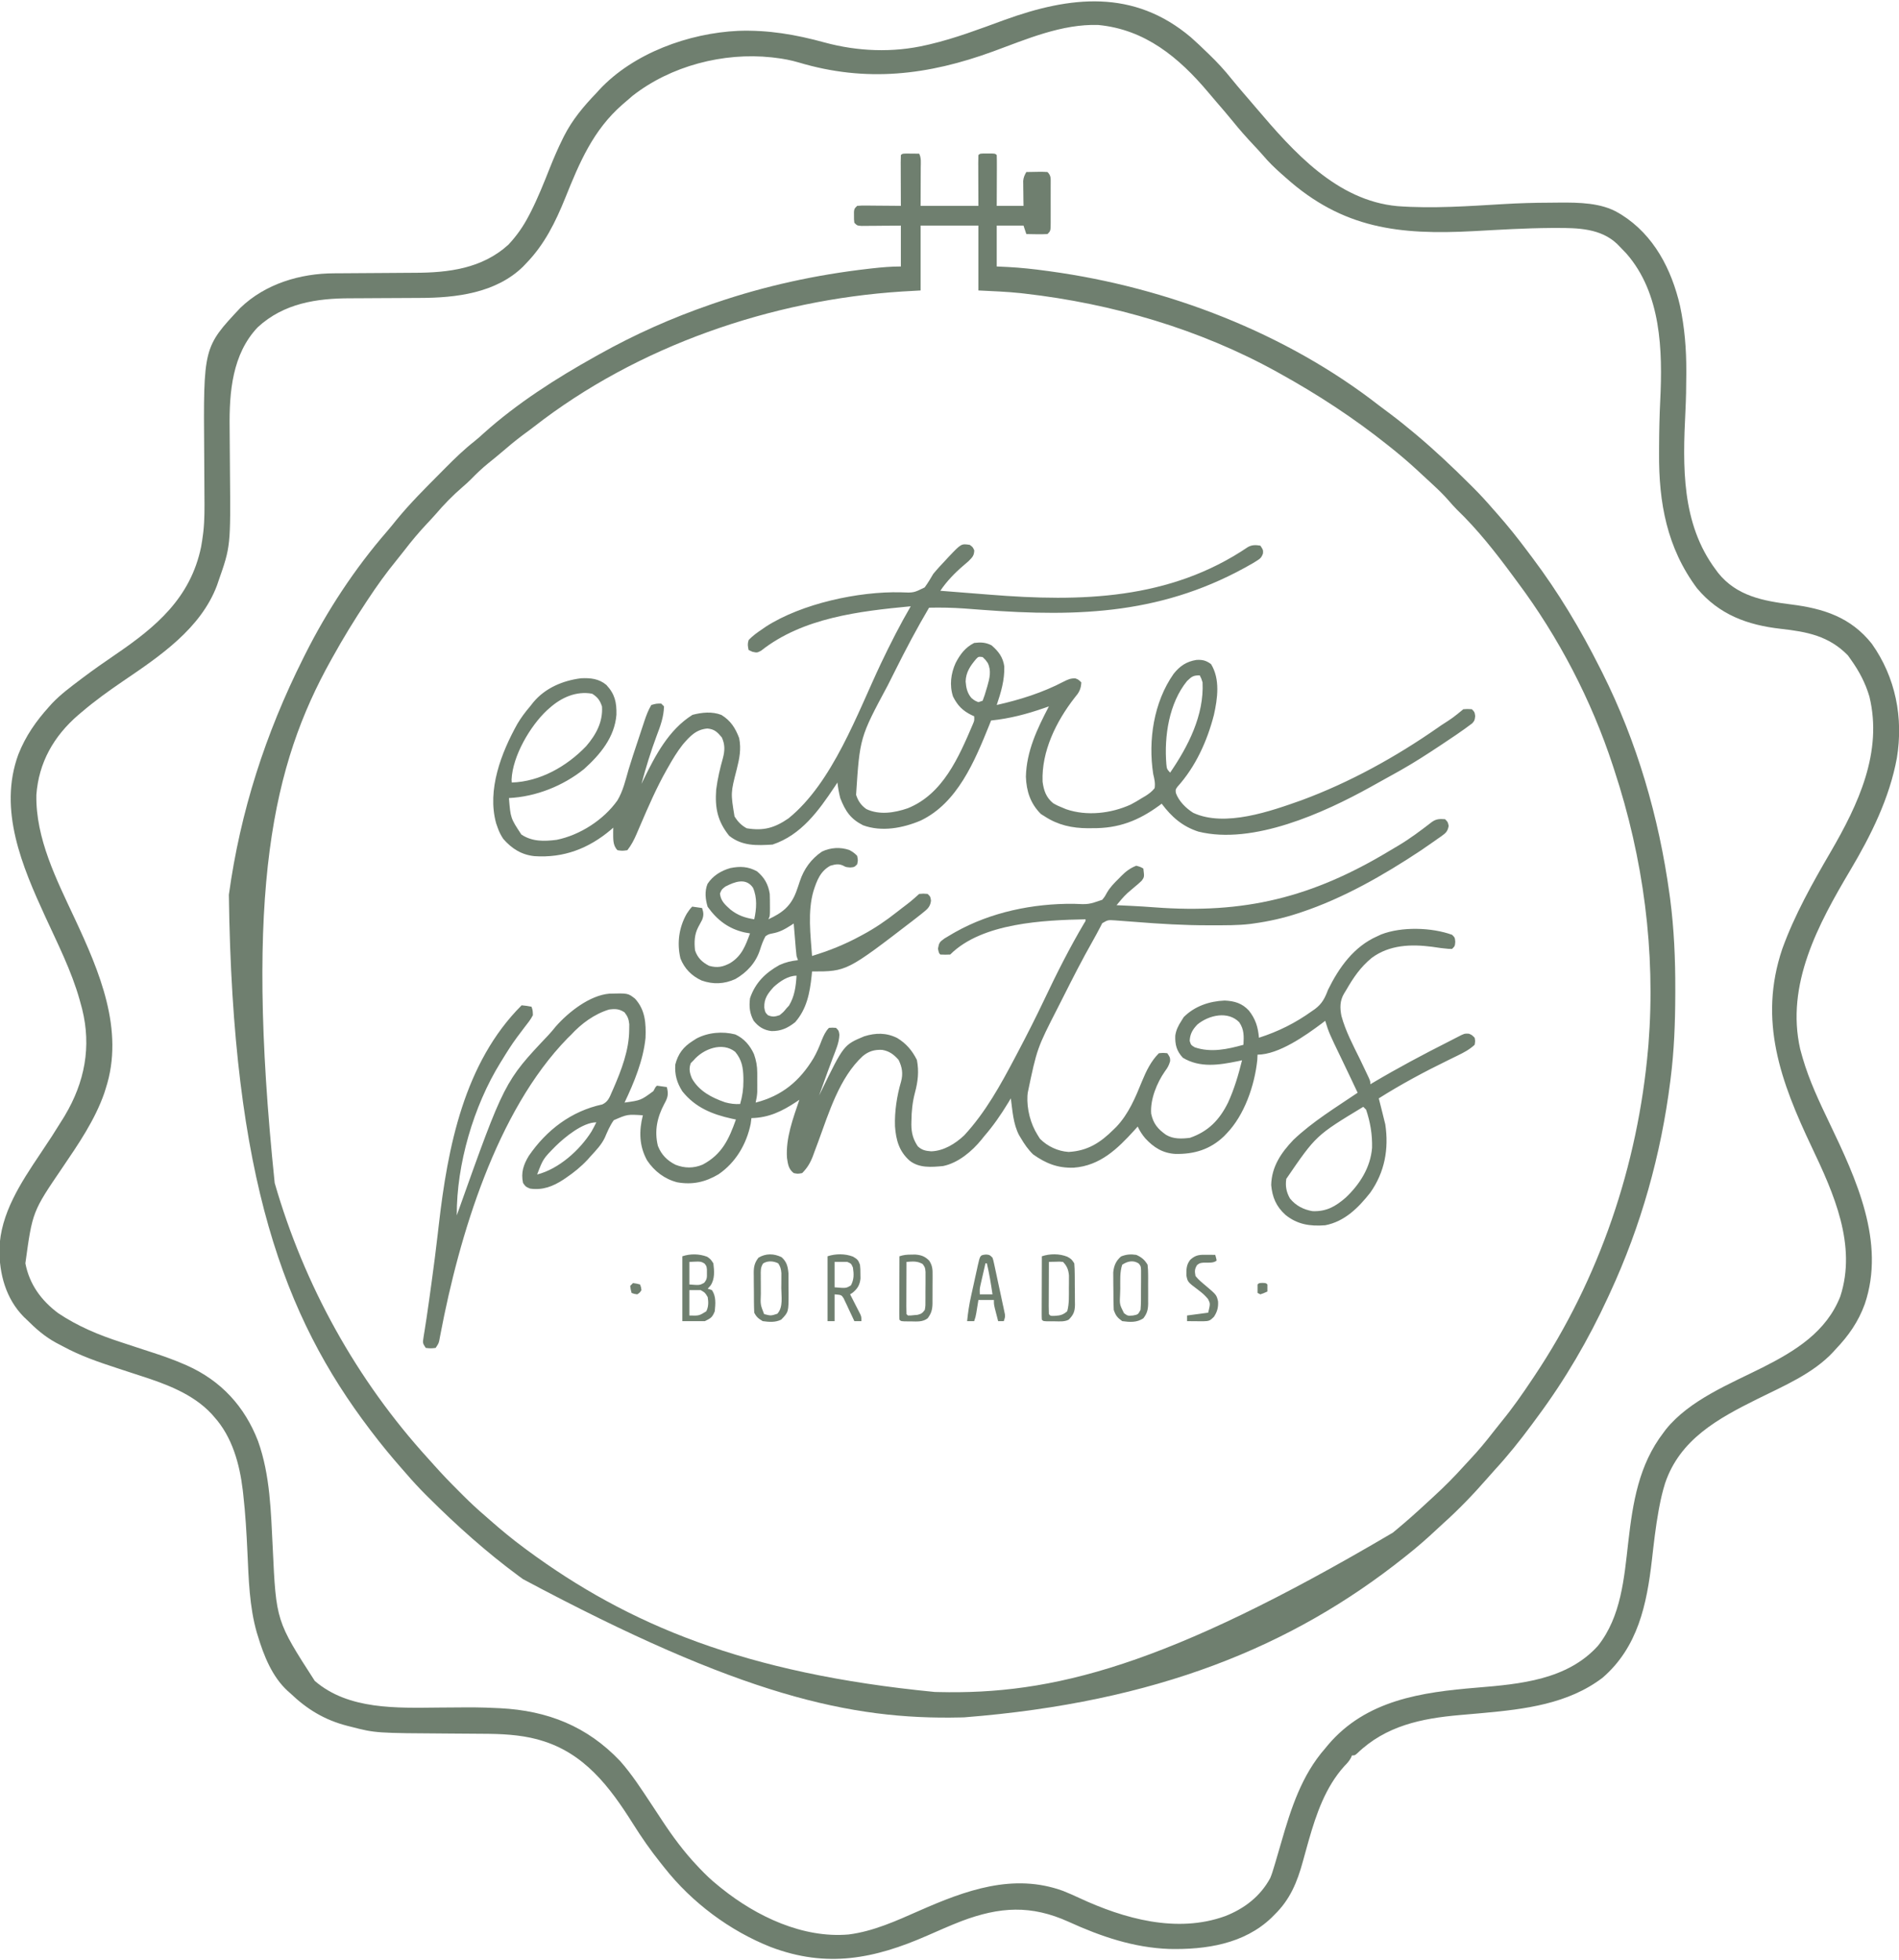 <?xml version="1.0" encoding="UTF-8"?>
<svg version="1.1" xmlns="http://www.w3.org/2000/svg" width="1347" height="1390">
<path d="M0 0 C3.872 3.404 7.591 6.959 11.287 10.552 C11.778 11.023 12.269 11.494 12.775 11.979 C18.583 17.551 23.9 23.327 28.919 29.615 C31.584 32.921 34.329 36.147 37.099 39.365 C37.605 39.952 38.111 40.54 38.632 41.145 C39.666 42.345 40.7 43.545 41.734 44.745 C43.273 46.536 44.804 48.334 46.333 50.134 C72.633 81.07 103.452 115.825 146.523 119.756 C171.705 121.609 197.089 119.731 222.25 118.267 C232.776 117.66 243.276 117.336 253.821 117.312 C256.352 117.302 258.883 117.271 261.414 117.24 C275.194 117.151 291.124 117.304 303.287 124.552 C304.018 124.984 304.748 125.416 305.501 125.861 C328.499 140.367 340.949 164.588 346.959 190.447 C350.223 205.901 351.47 221.012 351.412 236.802 C351.411 237.503 351.41 238.204 351.409 238.925 C351.396 247.75 351.228 256.55 350.787 265.365 C348.88 304.252 347.834 344.868 372.287 377.552 C372.816 378.278 373.346 379.004 373.892 379.751 C387.088 396.335 406.075 399.776 425.884 402.263 C448.811 405.155 468.152 411.354 483.037 430.177 C499.894 453.98 505.481 482.612 500.765 511.205 C495.564 539.645 482.324 566.209 467.662 590.865 C445.056 628.974 421.807 671.785 432.197 717.603 C432.551 718.922 432.915 720.238 433.287 721.552 C433.502 722.317 433.717 723.082 433.938 723.87 C438.657 740.106 445.826 755.139 453.104 770.351 C471.806 809.458 492.928 854.545 477.998 898.478 C473.431 911.032 466.484 920.941 457.287 930.552 C456.747 931.156 456.206 931.759 455.65 932.38 C441.386 947.758 420.326 956.587 401.91 965.729 C374.048 979.598 346.886 994.285 336.352 1025.588 C334.642 1031.056 333.351 1036.517 332.298 1042.146 C332.128 1043.048 331.958 1043.95 331.783 1044.88 C329.657 1056.527 328.351 1068.283 327.008 1080.041 C323.389 1111.431 317.095 1141.799 292.068 1163.427 C267.69 1182.053 236.778 1185.798 207.189 1188.482 C206.284 1188.565 205.378 1188.648 204.445 1188.733 C199.902 1189.149 195.358 1189.553 190.812 1189.931 C163.53 1192.296 138.256 1197.546 117.958 1217.119 C116.287 1218.552 116.287 1218.552 114.287 1218.552 C113.9 1219.428 113.9 1219.428 113.505 1220.322 C112.187 1222.735 110.718 1224.289 108.787 1226.24 C95.49 1241.054 88.953 1260.03 83.591 1278.849 C83.355 1279.678 83.118 1280.507 82.875 1281.361 C81.692 1285.525 80.531 1289.695 79.406 1293.875 C75.409 1308.467 70.368 1320.791 59.287 1331.552 C58.6 1332.248 57.912 1332.944 57.205 1333.662 C37.709 1352.326 10.613 1356.382 -15.288 1355.83 C-40.555 1354.93 -63.881 1346.961 -86.713 1336.552 C-113.357 1324.503 -135.541 1325.845 -162.651 1336.052 C-170.79 1339.213 -178.768 1342.745 -186.759 1346.256 C-224.634 1362.893 -258.241 1369.506 -297.987 1354.47 C-327.195 1342.895 -353.977 1322.87 -373.414 1298.198 C-374.311 1297.062 -375.215 1295.929 -376.123 1294.801 C-383.265 1285.909 -389.642 1276.708 -395.713 1267.052 C-412.281 1240.739 -430.38 1216.685 -461.588 1207.74 C-462.258 1207.545 -462.928 1207.35 -463.618 1207.149 C-476.233 1203.802 -489.263 1203.26 -502.239 1203.217 C-504.716 1203.208 -507.192 1203.188 -509.669 1203.164 C-514.934 1203.117 -520.199 1203.083 -525.463 1203.052 C-578.231 1202.74 -578.231 1202.74 -595.713 1198.24 C-596.587 1198.022 -597.46 1197.804 -598.359 1197.579 C-614.409 1193.43 -626.76 1185.971 -638.713 1174.552 C-639.653 1173.725 -639.653 1173.725 -640.612 1172.88 C-651.673 1162.771 -657.616 1147.775 -661.838 1133.74 C-662.08 1132.966 -662.322 1132.192 -662.571 1131.394 C-667.853 1112.96 -668.33 1093.328 -669.213 1074.302 C-669.851 1060.661 -670.624 1047.086 -672.17 1033.513 C-672.289 1032.461 -672.408 1031.41 -672.531 1030.326 C-674.757 1011.833 -679.979 992.747 -692.713 978.552 C-693.345 977.829 -693.977 977.106 -694.627 976.361 C-707.85 962.152 -726.997 955.111 -745.089 949.296 C-747.462 948.533 -749.831 947.757 -752.199 946.977 C-755.313 945.952 -758.428 944.931 -761.545 943.914 C-774.83 939.576 -787.636 935.189 -799.95 928.508 C-801.605 927.611 -803.276 926.743 -804.948 925.876 C-813.004 921.504 -819.267 915.971 -825.713 909.552 C-826.456 908.845 -827.198 908.137 -827.963 907.408 C-840.621 894.478 -845.221 877.092 -845.138 859.483 C-844.465 834.323 -829.863 812.308 -816.276 792.052 C-807.8 779.373 -807.8 779.373 -799.729 766.435 C-799.2 765.559 -799.2 765.559 -798.66 764.665 C-784.628 741.062 -779.76 715.933 -786.475 689.087 C-786.881 687.574 -787.294 686.062 -787.713 684.552 C-787.901 683.864 -788.089 683.175 -788.282 682.466 C-794.004 662.164 -803.797 642.869 -812.575 623.742 C-828.918 588.127 -846.142 547.906 -831.713 508.64 C-826.531 495.504 -819.106 484.93 -809.713 474.552 C-808.727 473.458 -808.727 473.458 -807.721 472.341 C-801.7 466.01 -794.666 460.806 -787.713 455.552 C-787.121 455.105 -786.529 454.657 -785.919 454.196 C-778.428 448.565 -770.777 443.195 -763.026 437.927 C-733.859 418.088 -709.547 397.581 -702.057 361.38 C-701.539 358.437 -701.078 355.519 -700.713 352.552 C-700.586 351.535 -700.586 351.535 -700.456 350.497 C-699.544 342.101 -699.627 333.752 -699.699 325.32 C-699.722 322.595 -699.736 319.871 -699.747 317.146 C-699.78 309.405 -699.822 301.664 -699.885 293.924 C-700.469 219.848 -700.469 219.848 -674.182 191.857 C-656.509 174.859 -631.779 167.43 -607.579 167.395 C-606.809 167.389 -606.038 167.384 -605.245 167.379 C-603.584 167.369 -601.923 167.36 -600.262 167.353 C-597.614 167.341 -594.966 167.322 -592.318 167.3 C-584.793 167.239 -577.267 167.185 -569.741 167.151 C-565.122 167.13 -560.503 167.094 -555.883 167.05 C-554.144 167.036 -552.404 167.027 -550.664 167.024 C-526.49 166.975 -502.798 164.025 -484.198 147.189 C-478.31 140.941 -473.595 134.226 -469.651 126.615 C-469.196 125.745 -468.741 124.875 -468.273 123.979 C-463.168 113.922 -458.988 103.462 -454.836 92.984 C-451.989 85.834 -448.989 78.822 -445.557 71.931 C-445.238 71.289 -444.919 70.647 -444.59 69.985 C-438.711 58.414 -430.659 48.838 -421.713 39.552 C-421.02 38.784 -420.326 38.016 -419.612 37.224 C-395.355 11.188 -356.062 -2.932 -321.129 -4.569 C-299.81 -5.318 -280.284 -1.944 -259.811 3.683 C-236.411 10.046 -211.434 11.068 -187.713 5.552 C-186.904 5.369 -186.095 5.186 -185.261 4.997 C-167.213 0.756 -149.831 -5.875 -132.447 -12.229 C-85.488 -29.294 -40.632 -34.332 0 0 Z M-140.107 9.971 C-186.533 26.975 -230.297 32.159 -278.092 17.876 C-283.574 16.263 -289.037 15.205 -294.713 14.552 C-295.618 14.443 -296.523 14.333 -297.456 14.22 C-331.614 10.591 -368.871 20.218 -396.088 41.552 C-397.643 42.87 -399.185 44.203 -400.713 45.552 C-401.554 46.273 -402.394 46.993 -403.26 47.736 C-423.984 65.853 -433.627 88.71 -443.688 113.756 C-450.675 131.032 -458.531 147.1 -471.713 160.552 C-472.366 161.241 -473.018 161.929 -473.69 162.638 C-492.943 181.445 -521.32 184.828 -546.935 184.857 C-549.558 184.861 -552.181 184.878 -554.805 184.898 C-562.251 184.953 -569.698 184.984 -577.145 185.009 C-581.734 185.025 -586.322 185.055 -590.911 185.093 C-592.635 185.105 -594.359 185.111 -596.083 185.111 C-620.216 185.113 -643.4 188.656 -661.874 205.619 C-679.998 224.666 -682.123 251.654 -681.833 276.574 C-681.802 279.303 -681.786 282.033 -681.773 284.763 C-681.734 292.511 -681.669 300.259 -681.597 308.008 C-681.123 361.02 -681.123 361.02 -689.713 385.552 C-690.07 386.603 -690.428 387.653 -690.795 388.736 C-702.294 419.331 -731.26 438.87 -757.159 456.451 C-767.37 463.388 -777.313 470.53 -786.713 478.552 C-787.993 479.629 -787.993 479.629 -789.299 480.728 C-806.643 495.75 -817.236 514.387 -818.917 537.326 C-819.475 568.324 -804.519 597.589 -791.713 624.99 C-774.346 662.191 -756.201 704.122 -769.713 745.552 C-770.205 747.126 -770.205 747.126 -770.706 748.732 C-777.425 768.007 -789.045 784.888 -800.407 801.644 C-821.697 832.901 -821.697 832.901 -826.713 869.552 C-823.822 884.491 -815.441 895.939 -803.401 904.927 C-789.445 914.26 -774.604 920.418 -758.713 925.552 C-753.42 927.279 -748.133 929.021 -742.847 930.768 C-740.535 931.529 -738.22 932.278 -735.905 933.026 C-728.491 935.446 -721.217 938.046 -714.061 941.154 C-713.111 941.565 -713.111 941.565 -712.142 941.984 C-687.91 952.804 -671.199 971.026 -661.713 995.552 C-653.009 1019.773 -652.558 1045.994 -651.252 1071.419 C-648.838 1123.224 -648.838 1123.224 -621.448 1165.697 C-597.535 1186.403 -562.939 1184.881 -533.338 1184.615 C-505.323 1184.403 -505.323 1184.403 -492.569 1184.97 C-491.29 1185.026 -491.29 1185.026 -489.985 1185.084 C-456.305 1186.806 -428.279 1197.838 -404.838 1222.552 C-396.542 1231.912 -389.778 1242.416 -382.889 1252.826 C-382.46 1253.473 -382.031 1254.12 -381.589 1254.787 C-379.444 1258.024 -377.306 1261.265 -375.183 1264.516 C-367.647 1275.987 -359.495 1287.023 -350.026 1296.99 C-349.476 1297.573 -348.926 1298.157 -348.36 1298.758 C-344.355 1302.968 -340.263 1306.929 -335.713 1310.552 C-334.774 1311.318 -333.834 1312.084 -332.866 1312.873 C-308.03 1332.783 -275.203 1348.388 -242.713 1345.552 C-225.124 1343.306 -208.836 1335.837 -192.762 1328.753 C-160.023 1314.327 -125.996 1301.757 -90.588 1314.677 C-86.746 1316.22 -82.977 1317.882 -79.225 1319.63 C-47.527 1334.38 -9.992 1344.946 24.299 1332.551 C37.885 1327.265 49.311 1318.496 56.287 1305.552 C57.423 1302.832 58.277 1300.069 59.099 1297.24 C59.344 1296.439 59.588 1295.637 59.84 1294.812 C61.331 1289.893 62.748 1284.953 64.166 1280.013 C71.056 1256.108 78.588 1232.558 95.287 1213.552 C95.949 1212.747 96.612 1211.941 97.294 1211.111 C124.32 1179.248 163.713 1173.713 202.982 1170.481 C233.471 1167.969 266.985 1164.982 288.767 1140.798 C305.185 1120.145 307.327 1092.863 310.216 1067.572 C313.458 1039.346 317.605 1012.554 335.287 989.552 C335.827 988.828 336.367 988.103 336.923 987.357 C353.654 966.538 382.438 955.009 405.541 943.412 C428.662 931.719 450.736 918.259 460.662 892.99 C472.504 856.572 455.932 819.815 440.5 787.327 C418.439 740.875 402.274 697.37 419.529 646.45 C428.201 622.426 441.025 599.683 453.858 577.679 C473.371 544.125 490.882 506.985 481.287 467.552 C478.498 458.083 474.018 449.568 468.287 441.552 C467.544 440.5 466.802 439.448 466.037 438.365 C452.459 424.478 436.913 421.609 418.407 419.532 C394.731 416.842 374.742 409.536 359.037 390.802 C337.618 362.094 331.832 329.965 332.099 294.927 C332.106 293.062 332.112 291.196 332.119 289.33 C332.169 278.757 332.402 268.21 332.924 257.648 C334.656 222.13 333.657 181.627 308.912 153.365 C307.387 151.744 305.846 150.139 304.287 148.552 C303.625 147.878 302.964 147.204 302.283 146.509 C290.704 135.538 274.47 135.173 259.287 135.24 C257.991 135.241 256.696 135.242 255.362 135.244 C237.083 135.362 218.807 136.498 200.558 137.485 C147.909 140.294 107.758 135.804 67.287 99.552 C66.264 98.652 65.24 97.752 64.216 96.853 C59.599 92.745 55.263 88.6 51.287 83.869 C49.129 81.37 46.887 78.968 44.626 76.563 C39.391 70.995 34.368 65.348 29.583 59.384 C25.947 54.9 22.166 50.542 18.396 46.169 C16.328 43.771 14.277 41.359 12.24 38.935 C-8.553 14.248 -32.514 -5.592 -65.729 -8.733 C-91.445 -9.559 -116.417 1.275 -140.107 9.971 Z " fill="#6F7F6F" transform="translate(844.713,26.448)"/>
<path d="M0 0 C1.653 0.017 1.653 0.017 3.34 0.035 C4.445 0.044 5.549 0.053 6.688 0.062 C7.542 0.074 8.397 0.086 9.277 0.098 C10.837 3.217 10.398 6.527 10.375 9.949 C10.374 10.635 10.373 11.321 10.372 12.028 C10.367 14.593 10.353 17.158 10.34 19.723 C10.319 25.456 10.299 31.19 10.277 37.098 C23.807 37.098 37.337 37.098 51.277 37.098 C51.238 25.295 51.238 25.295 51.187 13.492 C51.184 12.018 51.182 10.544 51.18 9.07 C51.175 8.298 51.169 7.526 51.164 6.73 C51.164 4.852 51.215 2.975 51.277 1.098 C52.277 0.098 52.277 0.098 54.746 -0.035 C55.746 -0.033 56.747 -0.03 57.777 -0.027 C58.778 -0.03 59.778 -0.033 60.809 -0.035 C63.277 0.098 63.277 0.098 64.277 1.098 C64.366 3.764 64.393 6.404 64.375 9.07 C64.374 9.868 64.372 10.666 64.371 11.487 C64.365 14.045 64.353 16.603 64.34 19.16 C64.335 20.89 64.33 22.62 64.326 24.35 C64.316 28.599 64.296 32.848 64.277 37.098 C70.547 37.098 76.817 37.098 83.277 37.098 C83.254 35.7 83.231 34.303 83.207 32.863 C83.188 31.025 83.17 29.186 83.152 27.348 C83.136 26.427 83.119 25.507 83.102 24.559 C83.092 23.224 83.092 23.224 83.082 21.863 C83.066 20.638 83.066 20.638 83.05 19.388 C83.299 16.879 84.02 15.264 85.277 13.098 C87.736 13.044 90.193 13.004 92.652 12.973 C93.7 12.948 93.7 12.948 94.77 12.922 C96.606 12.904 98.443 12.995 100.277 13.098 C102.938 15.758 102.527 17.752 102.555 21.372 C102.549 22.659 102.549 22.659 102.543 23.973 C102.546 25.293 102.546 25.293 102.549 26.64 C102.55 28.503 102.546 30.366 102.538 32.229 C102.527 35.086 102.538 37.943 102.551 40.801 C102.549 42.608 102.547 44.415 102.543 46.223 C102.547 47.081 102.551 47.939 102.555 48.824 C102.507 54.868 102.507 54.868 100.277 57.098 C97.697 57.243 95.228 57.284 92.652 57.223 C91.946 57.214 91.24 57.205 90.512 57.195 C88.767 57.172 87.022 57.136 85.277 57.098 C84.617 55.118 83.957 53.138 83.277 51.098 C77.007 51.098 70.737 51.098 64.277 51.098 C64.277 60.668 64.277 70.238 64.277 80.098 C68.189 80.279 68.189 80.279 72.18 80.465 C81.466 80.954 90.631 81.955 99.84 83.223 C100.626 83.33 101.413 83.437 102.223 83.547 C185.173 94.942 269.308 127.082 335.59 178.791 C338.225 180.832 340.91 182.803 343.59 184.785 C349.288 189.065 354.816 193.52 360.277 198.098 C360.806 198.539 361.334 198.981 361.878 199.437 C375.092 210.522 387.559 222.302 399.777 234.473 C401.032 235.721 401.032 235.721 402.313 236.994 C407.175 241.869 411.798 246.872 416.277 252.098 C417.299 253.254 418.322 254.409 419.348 255.562 C426.828 264.038 433.835 272.788 440.596 281.846 C441.738 283.376 442.884 284.903 444.033 286.428 C462.654 311.147 478.392 337.446 492.277 365.098 C492.776 366.086 493.275 367.074 493.789 368.093 C518.453 417.247 533.976 470.686 541.465 525.098 C541.697 526.767 541.697 526.767 541.935 528.469 C544.73 549.928 545.659 571.411 545.59 593.035 C545.588 594.227 545.586 595.419 545.584 596.647 C545.533 616.607 544.789 636.292 542.277 656.098 C542.192 656.776 542.108 657.454 542.02 658.153 C535.469 710.077 521.289 760.582 499.277 808.098 C498.806 809.125 498.334 810.151 497.848 811.209 C484.001 841.234 467.422 869.644 447.697 896.188 C446.431 897.891 445.175 899.603 443.922 901.316 C435.654 912.52 426.912 923.45 417.473 933.691 C415.617 935.726 413.802 937.785 411.996 939.863 C402.212 951.068 391.943 961.741 380.863 971.665 C379.215 973.154 377.59 974.665 375.969 976.184 C369.285 982.443 362.467 988.417 355.277 994.098 C354.648 994.6 354.018 995.102 353.369 995.62 C273.916 1058.909 177.433 1098.397 41.277 1109.098 C40.414 1109.121 39.552 1109.144 38.663 1109.168 C-39.433 1110.968 -117.466 1093.516 -271.723 1011.098 C-272.763 1010.342 -273.803 1009.587 -274.875 1008.809 C-297.63 992.01 -318.7 973.164 -338.723 953.223 C-339.512 952.438 -340.301 951.654 -341.114 950.845 C-345.856 946.09 -350.353 941.196 -354.723 936.098 C-355.768 934.906 -356.815 933.716 -357.863 932.527 C-365.108 924.264 -372.074 915.848 -378.723 907.098 C-379.249 906.408 -379.776 905.717 -380.319 905.006 C-441.275 824.804 -477.752 727.109 -480.385 525.707 C-472.264 466.651 -454.411 411.344 -427.723 358.098 C-427.27 357.19 -426.818 356.283 -426.352 355.349 C-410.777 324.296 -391.021 294.243 -368.223 267.996 C-365.885 265.286 -363.642 262.521 -361.41 259.723 C-351.813 248.009 -341.067 237.333 -330.402 226.601 C-329.173 225.365 -327.946 224.127 -326.721 222.887 C-320.096 216.194 -313.45 209.79 -306.046 203.954 C-303.808 202.166 -301.698 200.294 -299.598 198.348 C-275.994 177.176 -248.336 159.499 -220.723 144.098 C-219.767 143.56 -218.811 143.023 -217.826 142.469 C-192.436 128.253 -166.226 116.595 -138.723 107.098 C-137.048 106.518 -137.048 106.518 -135.339 105.927 C-99.971 93.827 -63.71 85.957 -26.598 81.723 C-25.846 81.637 -25.094 81.551 -24.32 81.463 C-17.417 80.687 -10.688 80.098 -3.723 80.098 C-3.723 70.528 -3.723 60.958 -3.723 51.098 C-5.937 51.121 -8.152 51.144 -10.434 51.168 C-12.575 51.184 -14.716 51.196 -16.857 51.208 C-18.347 51.218 -19.837 51.231 -21.327 51.249 C-23.467 51.273 -25.606 51.284 -27.746 51.293 C-29.034 51.303 -30.323 51.314 -31.65 51.325 C-34.723 51.098 -34.723 51.098 -36.723 49.098 C-36.988 46.785 -36.988 46.785 -36.973 44.098 C-36.978 43.211 -36.983 42.324 -36.988 41.41 C-36.723 39.098 -36.723 39.098 -34.723 37.098 C-31.65 36.871 -31.65 36.871 -27.746 36.902 C-27.061 36.905 -26.376 36.908 -25.67 36.911 C-23.479 36.922 -21.288 36.947 -19.098 36.973 C-17.613 36.983 -16.129 36.992 -14.645 37 C-11.004 37.022 -7.363 37.057 -3.723 37.098 C-3.731 35.47 -3.731 35.47 -3.739 33.809 C-3.757 29.796 -3.768 25.784 -3.778 21.772 C-3.783 20.032 -3.789 18.293 -3.798 16.554 C-3.81 14.059 -3.816 11.565 -3.82 9.07 C-3.825 8.288 -3.831 7.506 -3.836 6.7 C-3.836 4.832 -3.785 2.964 -3.723 1.098 C-2.723 0.098 -2.723 0.098 0 0 Z M10.277 51.098 C10.277 66.278 10.277 81.458 10.277 97.098 C5.946 97.345 1.615 97.593 -2.848 97.848 C-95.363 103.779 -190.531 136.44 -264.044 193.8 C-266.631 195.8 -269.275 197.723 -271.91 199.66 C-277.308 203.705 -282.439 208.012 -287.555 212.402 C-290.478 214.906 -293.468 217.317 -296.473 219.723 C-300.799 223.239 -304.726 226.994 -308.613 230.984 C-310.562 232.937 -312.564 234.745 -314.66 236.535 C-321.543 242.458 -327.869 248.956 -333.762 255.859 C-335.766 258.148 -337.84 260.362 -339.926 262.576 C-345.564 268.579 -350.78 274.782 -355.788 281.317 C-357.66 283.745 -359.56 286.143 -361.502 288.514 C-368.741 297.359 -375.311 306.496 -381.598 316.035 C-382.069 316.746 -382.54 317.457 -383.026 318.189 C-391.432 330.877 -399.347 343.779 -406.723 357.098 C-407.353 358.223 -407.353 358.223 -407.995 359.371 C-449.136 433.201 -469.455 521.763 -447.879 730.119 C-427.012 802.569 -389.819 869.804 -339.026 925.559 C-337.575 927.158 -336.131 928.764 -334.698 930.379 C-329.057 936.729 -323.178 942.793 -317.16 948.785 C-316.266 949.683 -315.372 950.581 -314.451 951.506 C-309.369 956.58 -304.183 961.435 -298.723 966.098 C-297.519 967.154 -296.317 968.213 -295.117 969.273 C-287.217 976.209 -279.181 982.851 -270.723 989.098 C-270.054 989.592 -269.385 990.087 -268.696 990.597 C-197.29 1043.22 -114.411 1078.017 20.277 1091.098 C21.076 1091.118 21.874 1091.139 22.697 1091.16 C103.425 1093.143 183.98 1073.248 345.277 978.098 C346.32 977.229 347.363 976.36 348.406 975.492 C355.327 969.714 362.055 963.752 368.651 957.606 C370.406 955.978 372.173 954.364 373.941 952.75 C381.632 945.698 388.904 938.423 395.869 930.655 C397.255 929.123 398.662 927.613 400.078 926.109 C405.906 919.904 411.274 913.458 416.469 906.715 C418.336 904.293 420.238 901.906 422.18 899.543 C430.173 889.799 437.309 879.594 444.277 869.098 C444.756 868.384 445.234 867.669 445.727 866.934 C491.795 798.025 519.012 717.544 526.277 635.098 C526.421 633.498 526.421 633.498 526.567 631.865 C531.746 565.814 522.977 499.879 502.277 437.098 C501.979 436.178 501.68 435.259 501.372 434.312 C486.223 387.936 462.882 343.03 433.681 303.976 C432.419 302.287 431.171 300.587 429.926 298.887 C418.012 282.727 405.231 266.496 390.727 252.574 C388.703 250.528 386.839 248.451 384.969 246.27 C381.391 242.144 377.541 238.419 373.527 234.723 C372.828 234.073 372.128 233.424 371.407 232.755 C369.368 230.865 367.323 228.981 365.277 227.098 C364.245 226.14 363.212 225.181 362.18 224.223 C356.072 218.598 349.779 213.26 343.277 208.098 C342.645 207.593 342.012 207.087 341.36 206.567 C317.41 187.491 292.047 170.931 265.277 156.098 C264.505 155.667 263.732 155.237 262.937 154.794 C208.172 124.49 146.258 106.461 84.215 99.348 C83.206 99.232 82.198 99.116 81.158 98.997 C71.189 97.944 61.336 97.601 51.277 97.098 C51.277 81.918 51.277 66.738 51.277 51.098 C37.747 51.098 24.217 51.098 10.277 51.098 Z " fill="#6F7F6F" transform="translate(642.723,108.902)"/>
<path d="M0 0 C2 2 2 2 2.57 4.762 C1.833 8.948 0.352 9.898 -2.974 12.335 C-3.684 12.823 -4.394 13.31 -5.125 13.812 C-5.859 14.337 -6.594 14.861 -7.35 15.401 C-9.551 16.959 -11.771 18.484 -14 20 C-15.616 21.114 -15.616 21.114 -17.266 22.25 C-43.444 39.614 -72.139 56.075 -102 66 C-102.749 66.251 -103.499 66.501 -104.271 66.76 C-114.656 70.171 -125.169 72.524 -136 74 C-136.68 74.096 -137.36 74.191 -138.061 74.29 C-146.977 75.365 -155.971 75.239 -164.938 75.25 C-165.841 75.252 -166.744 75.255 -167.675 75.257 C-185.042 75.274 -202.267 74.25 -219.572 72.857 C-223.38 72.554 -227.19 72.272 -231 72 C-232.091 71.918 -233.182 71.837 -234.307 71.752 C-239.136 71.442 -239.136 71.442 -243.156 73.773 C-243.6 74.632 -244.043 75.49 -244.5 76.375 C-246.289 79.804 -248.104 83.208 -250.013 86.572 C-257.345 99.495 -264.092 112.71 -270.76 125.985 C-272.042 128.535 -273.333 131.082 -274.631 133.624 C-289.401 162.489 -289.401 162.489 -296 194 C-296.07 194.705 -296.139 195.41 -296.211 196.137 C-296.723 205.528 -294.027 216.073 -289 224 C-288.165 225.33 -288.165 225.33 -287.312 226.688 C-281.918 232.082 -274.635 235.512 -267 236 C-253.472 235.267 -244.38 229.364 -235 220 C-234.372 219.384 -233.744 218.768 -233.098 218.133 C-224.432 208.976 -219.604 197.368 -214.943 185.856 C-211.982 178.663 -208.567 171.567 -203 166 C-200 165.688 -200 165.688 -197 166 C-195 169 -195 169 -195 171.625 C-195.942 174.804 -196.776 176.218 -198.688 178.812 C-204.376 186.939 -209.231 198.801 -208.445 208.863 C-206.976 215.911 -203.723 219.771 -197.902 223.871 C-192.69 226.965 -186.85 226.713 -181 226 C-167.863 221.476 -159.982 213.255 -153.927 201.018 C-149.536 191.461 -146.509 181.192 -144 171 C-145.016 171.217 -146.032 171.433 -147.078 171.656 C-160.237 174.363 -173.865 176.519 -186 169.188 C-190.441 164.33 -191.559 159.969 -191.355 153.527 C-190.786 149.479 -189.19 146.407 -187 143 C-186.464 142.134 -185.928 141.268 -185.375 140.375 C-177.595 132.595 -167.183 129.08 -156.312 128.625 C-149.345 128.953 -143.937 130.533 -139.125 135.75 C-134.372 141.78 -132.66 147.482 -132 155 C-118.196 150.576 -106.099 144.524 -94.312 136.062 C-93.641 135.597 -92.97 135.132 -92.278 134.652 C-87.18 130.846 -85.218 126.868 -83 121 C-75.206 105.113 -64.598 90.256 -48 83 C-47.118 82.588 -46.237 82.175 -45.328 81.75 C-30.83 76.107 -9.574 76.705 5 82 C7 84 7 84 7.25 87 C7 90 7 90 5 92 C2.645 92.012 2.645 92.012 -0.188 91.688 C-1.109 91.588 -2.031 91.489 -2.98 91.387 C-5.089 91.117 -7.193 90.81 -9.293 90.477 C-24.231 88.556 -39.4 89.092 -51.953 98.324 C-59.908 104.836 -64.897 112.163 -70 121 C-70.557 121.917 -71.114 122.833 -71.688 123.777 C-74.654 128.8 -74.614 133.933 -73.492 139.535 C-70.547 150.386 -65.237 160.296 -60.299 170.345 C-58.6 173.818 -56.946 177.308 -55.312 180.812 C-54.626 182.276 -54.626 182.276 -53.926 183.77 C-53 186 -53 186 -53 188 C-52.385 187.635 -51.77 187.269 -51.137 186.893 C-33.533 176.477 -15.584 166.893 2.676 157.683 C4.668 156.674 6.655 155.657 8.632 154.622 C13.697 151.987 13.697 151.987 16.875 152.125 C19 153 19 153 21 155 C21.438 157.375 21.438 157.375 21 160 C17.356 163.391 13.26 165.549 8.812 167.688 C7.386 168.388 5.961 169.088 4.535 169.788 C3.794 170.149 3.053 170.511 2.289 170.883 C-14.623 179.138 -31.085 187.937 -47 198 C-46.723 199.097 -46.446 200.194 -46.16 201.324 C-45.794 202.779 -45.428 204.233 -45.062 205.688 C-44.789 206.769 -44.789 206.769 -44.51 207.873 C-43.997 209.913 -43.498 211.956 -43 214 C-42.696 215.197 -42.696 215.197 -42.387 216.418 C-39.771 233.882 -42.782 250.366 -53.039 264.887 C-61.465 275.56 -71.145 285.336 -85 288 C-95.762 288.821 -104.82 287.48 -113.316 280.539 C-119.783 274.628 -122.548 268.068 -123.312 259.5 C-123.018 246.449 -116.317 236.626 -107.602 227.484 C-94.021 214.53 -77.488 204.482 -62 194 C-62.897 192.103 -63.795 190.207 -64.693 188.311 C-65.491 186.623 -66.289 184.936 -67.087 183.248 C-69.267 178.639 -71.461 174.038 -73.684 169.449 C-82.289 151.64 -82.289 151.64 -85 143 C-85.825 143.629 -86.65 144.258 -87.5 144.906 C-99.021 153.515 -118.105 167 -133 167 C-133.062 168.279 -133.124 169.558 -133.188 170.875 C-135.078 188.792 -142.28 209.906 -155 223 C-155.59 223.617 -156.181 224.235 -156.789 224.871 C-166.635 234.291 -178.042 237.683 -191.332 237.398 C-200.238 236.891 -206.666 232.813 -212.625 226.375 C-214.841 223.71 -216.559 221.153 -218 218 C-218.773 218.857 -219.547 219.714 -220.344 220.598 C-232.308 233.78 -244.713 245.833 -263.453 247.176 C-274.783 247.506 -283.015 244.225 -292.188 237.75 C-295.835 234.184 -298.427 230.387 -301 226 C-301.383 225.368 -301.766 224.737 -302.16 224.086 C-306.311 216.164 -306.826 206.742 -308 198 C-308.617 199.027 -309.235 200.055 -309.871 201.113 C-315.059 209.642 -320.443 217.453 -327 225 C-327.839 226.056 -327.839 226.056 -328.695 227.133 C-335.495 235.509 -345.219 243.758 -356 246 C-364.259 246.786 -373.224 247.589 -380 242 C-387.343 235.332 -389.461 227.461 -390.16 217.785 C-390.53 207.349 -388.82 196.224 -385.891 186.207 C-384.316 180.538 -385.052 175.933 -387.625 170.688 C-391.001 166.868 -394.193 164.487 -399.207 163.617 C-404.63 163.34 -408.766 164.516 -413 168 C-429.57 183.262 -437.03 208.138 -444.599 228.709 C-445.547 231.28 -446.511 233.845 -447.477 236.41 C-447.757 237.185 -448.037 237.96 -448.326 238.759 C-450.191 243.68 -452.277 247.242 -456 251 C-459.125 251.562 -459.125 251.562 -462 251 C-465.728 248.111 -466.081 244.747 -466.773 240.273 C-467.75 226.166 -462.436 212.163 -458 199 C-458.655 199.447 -459.31 199.895 -459.984 200.355 C-470.203 207.125 -479.591 211.731 -492 212 C-492.165 213.299 -492.33 214.599 -492.5 215.938 C-495.431 230.426 -503.144 243.549 -515.375 251.875 C-524.71 257.417 -533.868 259.446 -544.637 257.531 C-553.613 255.222 -560.843 249.682 -566 242 C-571.674 231.74 -571.818 221.112 -569 210 C-579.993 209.296 -579.993 209.296 -589.638 213.488 C-592.402 217.327 -594.175 221.659 -596.041 225.985 C-598.413 230.967 -602.312 234.961 -606 239 C-606.746 239.839 -607.493 240.678 -608.262 241.543 C-612.949 246.541 -617.967 250.617 -623.625 254.438 C-624.234 254.851 -624.843 255.264 -625.471 255.69 C-632.855 260.488 -640.097 263.283 -649 262 C-652.125 260.688 -652.125 260.688 -654 258 C-655.583 250.687 -653.695 245.009 -649.898 238.762 C-637.288 220.417 -619.777 207.051 -597.777 202.305 C-593.765 200.42 -592.654 197.392 -591 193.5 C-590.665 192.75 -590.331 192.001 -589.986 191.229 C-584.263 178.087 -578.733 163.732 -578.688 149.25 C-578.662 147.371 -578.662 147.371 -578.637 145.453 C-579.026 141.756 -579.753 139.925 -582 137 C-585.761 134.493 -588.65 134.398 -593 135 C-603.43 138.184 -612.727 145.05 -620 153 C-620.784 153.763 -621.567 154.526 -622.375 155.312 C-672.869 207.009 -699.348 295.871 -712.454 364.729 C-712.632 365.647 -712.809 366.566 -712.992 367.512 C-713.214 368.71 -713.214 368.71 -713.441 369.932 C-714 372 -714 372 -716 375 C-719.5 375.375 -719.5 375.375 -723 375 C-725.184 371.724 -725.22 371.441 -724.638 367.823 C-724.447 366.573 -724.447 366.573 -724.252 365.297 C-724.103 364.399 -723.954 363.5 -723.801 362.574 C-723.504 360.656 -723.208 358.737 -722.913 356.818 C-722.759 355.843 -722.605 354.868 -722.446 353.864 C-721.784 349.61 -721.192 345.347 -720.605 341.082 C-720.491 340.259 -720.377 339.436 -720.26 338.588 C-719.901 335.997 -719.544 333.405 -719.188 330.812 C-719.061 329.893 -718.934 328.974 -718.803 328.027 C-717.249 316.737 -715.79 305.44 -714.488 294.117 C-714.365 293.047 -714.242 291.977 -714.116 290.874 C-713.993 289.806 -713.87 288.737 -713.743 287.636 C-707.433 232.763 -695.878 172.878 -655 132 C-651.375 132.375 -651.375 132.375 -648 133 C-647.133 135.469 -647.133 135.469 -647 139 C-648.579 142.117 -650.72 144.761 -652.875 147.5 C-654.089 149.11 -655.3 150.722 -656.508 152.336 C-657.106 153.128 -657.705 153.921 -658.321 154.737 C-662.195 159.958 -665.618 165.454 -669 171 C-669.36 171.578 -669.72 172.156 -670.091 172.751 C-689.044 203.399 -701.21 244.852 -701 281 C-700.73 280.238 -700.459 279.476 -700.181 278.69 C-667.166 186.066 -667.166 186.066 -635.992 153.117 C-634.156 151.166 -632.494 149.146 -630.812 147.062 C-621.806 136.811 -606.698 124.888 -592.707 123.727 C-579.569 123.384 -579.569 123.384 -574.582 127.273 C-567.27 135.254 -566.725 144.736 -567.117 155.098 C-568.696 170.944 -575.218 186.734 -582 201 C-570.481 199.415 -570.481 199.415 -561.562 192.875 C-561.047 191.926 -560.531 190.977 -560 190 C-559.67 189.67 -559.34 189.34 -559 189 C-556.661 189.287 -554.326 189.619 -552 190 C-550.702 195.049 -551.283 197.43 -553.812 201.938 C-558.84 211.468 -560.949 220.948 -558.348 231.695 C-555.87 237.969 -551.882 242.03 -545.898 245.066 C-539.379 247.635 -533.072 247.708 -526.578 244.984 C-512.926 237.746 -507.995 227.102 -503 213 C-504.004 212.792 -505.008 212.585 -506.043 212.371 C-519.859 209.336 -531.934 204.397 -541 193 C-544.89 186.867 -546.482 181.23 -546 174 C-544.046 166.443 -540.34 161.5 -533.688 157.312 C-532.784 156.731 -531.88 156.15 -530.949 155.551 C-522.697 151.211 -512.501 150.33 -503.461 152.652 C-497.291 155.428 -492.95 160.529 -490.188 166.625 C-488.606 171.121 -487.874 175.147 -487.867 179.906 C-487.866 180.815 -487.865 181.724 -487.863 182.66 C-487.867 183.597 -487.871 184.534 -487.875 185.5 C-487.871 186.437 -487.867 187.374 -487.863 188.34 C-487.865 189.703 -487.865 189.703 -487.867 191.094 C-487.868 191.916 -487.869 192.737 -487.871 193.584 C-488.007 196.136 -488.442 198.509 -489 201 C-470.395 196.238 -457.824 185.835 -447.973 169.543 C-445.589 165.403 -443.745 161.092 -442.07 156.621 C-440.809 153.533 -439.387 150.387 -437 148 C-434.562 147.812 -434.562 147.812 -432 148 C-430 150 -430 150 -429.613 152.871 C-429.785 158.566 -432.19 163.802 -434.188 169.062 C-435.013 171.292 -435.839 173.521 -436.664 175.75 C-437.065 176.821 -437.467 177.892 -437.88 178.996 C-439.313 182.838 -440.695 186.697 -442.062 190.562 C-442.445 191.636 -442.828 192.71 -443.223 193.816 C-443.479 194.537 -443.736 195.258 -444 196 C-443.256 194.459 -443.256 194.459 -442.496 192.887 C-426.48 160.059 -426.48 160.059 -412 154 C-403.834 151.454 -396.332 151.36 -388.586 155.195 C-382.171 159.122 -377.972 164.057 -374.625 170.75 C-373.065 178.864 -373.865 186.009 -376 193.938 C-377.768 200.674 -378.441 207.099 -378.5 214.062 C-378.518 214.931 -378.536 215.799 -378.555 216.693 C-378.5 222.591 -377.294 227.064 -374 232 C-371.053 234.773 -368.365 235.267 -364.438 235.562 C-355.602 235.273 -347.351 230.177 -341.047 224.211 C-325.984 207.941 -315.275 188.485 -305 169 C-304.433 167.929 -303.867 166.857 -303.283 165.753 C-296.642 153.163 -290.205 140.501 -284.111 127.637 C-275.387 109.235 -266.278 91.157 -255.895 73.629 C-254.92 72.164 -254.92 72.164 -255 71 C-284.326 71.626 -328.399 73.399 -351 96 C-354.5 96.125 -354.5 96.125 -358 96 C-359 95 -359 95 -359.688 91.875 C-358.902 87.45 -358.469 87.09 -355 84.562 C-353.028 83.329 -351.024 82.146 -349 81 C-348.437 80.679 -347.874 80.358 -347.294 80.027 C-322.073 65.886 -292.321 59.784 -263.555 60.012 C-252.904 60.511 -252.904 60.511 -243.168 57.172 C-241.248 54.781 -241.248 54.781 -239.777 52.043 C-237.487 48.121 -234.593 45.235 -231.375 42.062 C-230.835 41.507 -230.296 40.952 -229.74 40.38 C-226.456 37.089 -223.413 34.698 -219 33 C-216.125 33.812 -216.125 33.812 -214 35 C-213.269 40.965 -213.269 40.965 -215.122 43.59 C-216.727 45.154 -218.386 46.586 -220.125 48 C-221.277 48.975 -222.426 49.954 -223.57 50.938 C-224.137 51.423 -224.703 51.909 -225.286 52.41 C-228.124 55.043 -230.565 57.998 -233 61 C-231.904 61.049 -230.809 61.098 -229.68 61.148 C-228.078 61.223 -226.477 61.299 -224.875 61.375 C-223.99 61.417 -223.104 61.459 -222.192 61.502 C-216.827 61.768 -211.473 62.102 -206.117 62.512 C-142.55 67.324 -94.435 55.638 -39.45 22.475 C-37.37 21.223 -35.281 19.989 -33.184 18.766 C-24.829 13.804 -17.164 8.027 -9.49 2.088 C-6.301 -0.241 -3.902 -0.244 0 0 Z M-175.594 145.551 C-178.966 149.026 -180.934 152.277 -181.125 157.25 C-180.206 160.186 -180.206 160.186 -177.5 161.812 C-166.08 165.687 -154.368 163.183 -143 160 C-142.678 153.963 -142.432 149.168 -146 144 C-153.92 135.86 -167.412 138.873 -175.594 145.551 Z M-533 171 C-533.66 171.66 -534.32 172.32 -535 173 C-536.514 176.959 -535.816 180.026 -534.188 183.887 C-529.153 192.846 -520.064 197.579 -510.629 200.812 C-507.065 201.783 -503.687 202.23 -500 202 C-498.419 196.399 -497.642 191.375 -497.688 185.562 C-497.692 184.82 -497.697 184.077 -497.702 183.312 C-497.856 176.11 -498.801 170.639 -503.5 165 C-512.624 157.7 -526.221 162.95 -533 171 Z M-446 198 C-445 200 -445 200 -445 200 Z M-447 200 C-446 203 -446 203 -446 203 Z M-448 203 C-447 205 -447 205 -447 205 Z M-58 204 C-91.515 224.273 -91.515 224.273 -112.625 255.125 C-113.353 260.279 -112.592 264.476 -110 269 C-105.87 274.098 -100.424 276.908 -94 278 C-84.119 278.368 -77.727 274.701 -70.438 268.375 C-60.433 258.91 -52.879 247.025 -51.762 233.012 C-51.55 223.538 -52.998 214.983 -56 206 C-56.66 205.34 -57.32 204.68 -58 204 Z M-449 206 C-448 208 -448 208 -448 208 Z M-451 211 C-450 213 -450 213 -450 213 Z M-452 214 C-451 216 -451 216 -451 216 Z M-631 232 C-639.739 240.867 -639.739 240.867 -644 252 C-628.634 248.103 -613.712 234.729 -605.395 221.434 C-604.209 219.311 -603.073 217.181 -602 215 C-611.706 215 -624.574 225.686 -631 232 Z M-703 284 C-702 287 -702 287 -702 287 Z " fill="#6F7F6F" transform="translate(1025,581)"/>
<path d="M0 0 C2.125 1.562 2.125 1.562 3.188 3.875 C3.098 7.724 1.813 8.809 -0.875 11.562 C-2.076 12.612 -3.286 13.653 -4.5 14.688 C-10.576 19.872 -16.438 25.908 -20.875 32.562 C-12.823 33.206 -4.77 33.841 3.283 34.466 C7.027 34.757 10.77 35.051 14.513 35.351 C78.585 40.48 141.779 39.135 197.346 1.523 C200.338 -0.092 202.847 0.038 206.125 0.562 C208.125 3.562 208.125 3.562 207.997 6.064 C206.925 9.135 205.925 9.856 203.18 11.539 C201.955 12.296 201.955 12.296 200.706 13.067 C138.543 49.077 78.254 51.361 8.605 46.068 C5.528 45.834 2.452 45.604 -0.625 45.375 C-1.729 45.293 -2.832 45.211 -3.969 45.126 C-12.294 44.536 -20.533 44.378 -28.875 44.562 C-37.463 59.129 -45.337 73.985 -52.876 89.119 C-54.627 92.63 -56.393 96.132 -58.16 99.635 C-77.989 136.617 -77.989 136.617 -80.637 177.289 C-79.14 181.757 -77.174 184.621 -73.375 187.375 C-64.122 191.77 -53.366 190.043 -44.016 186.824 C-19.055 176.797 -7.846 150.698 2.164 127.25 C3.293 124.567 3.293 124.567 3.125 121.562 C2.545 121.306 1.965 121.049 1.367 120.785 C-5.046 117.642 -8.671 113.96 -11.875 107.562 C-14.489 99.655 -13.41 91.181 -10.008 83.746 C-6.838 77.636 -3.154 72.702 3.125 69.562 C7.775 68.995 11.222 69.103 15.438 71.25 C20.394 75.515 23.603 79.714 24.496 86.297 C24.711 96.06 22.194 104.41 19.125 113.562 C35.622 109.853 51.641 104.837 66.658 96.964 C69.591 95.477 71.65 94.536 74.973 94.719 C77.125 95.562 77.125 95.562 79.125 97.562 C78.889 102.429 77.426 104.859 74.312 108.5 C61.317 125.217 50.821 146.382 51.652 167.953 C52.468 174.18 54.135 179.093 59.074 183.172 C61.371 184.574 63.617 185.591 66.125 186.562 C66.892 186.88 67.659 187.197 68.449 187.523 C83.096 192.536 100.267 190.494 114.109 184.207 C116.879 182.78 119.494 181.23 122.125 179.562 C123.021 179.038 123.917 178.513 124.84 177.973 C127.354 176.326 129.268 174.928 131.125 172.562 C131.67 169.021 130.977 166.01 130.125 162.562 C126.411 138.63 130.491 111.54 144.594 91.473 C148.971 85.966 153.687 82.741 160.688 81.625 C164.94 81.335 167.62 81.976 171.125 84.562 C177.706 95.228 175.785 109.003 173.156 120.688 C168.418 139.114 160.19 157.314 147.336 171.543 C145.906 173.518 145.906 173.518 146.188 175.996 C148.312 181.813 153.324 186.802 158.512 190.062 C181.013 200.454 213.577 188.841 235.289 181.141 C269.58 168.477 302.172 150.444 332.125 129.562 C332.868 129.045 333.612 128.527 334.378 127.993 C342.602 122.708 342.602 122.708 350.125 116.562 C353.062 116.375 353.062 116.375 356.125 116.562 C358.125 118.562 358.125 118.562 358.511 121.449 C358.125 124.562 358.125 124.562 356.401 126.584 C355.592 127.176 354.783 127.769 353.949 128.379 C353.033 129.057 352.117 129.735 351.173 130.434 C349.664 131.488 349.664 131.488 348.125 132.562 C347.097 133.282 346.069 134.001 345.01 134.742 C341.675 137.03 338.314 139.273 334.938 141.5 C334.341 141.895 333.745 142.29 333.131 142.697 C324.272 148.566 315.377 154.326 306.125 159.562 C305.437 159.953 304.749 160.344 304.041 160.746 C299.492 163.32 294.92 165.849 290.332 168.353 C288.276 169.48 286.231 170.625 284.188 171.773 C251.389 189.962 200.907 213.001 162.188 203.375 C150.873 199.716 143.208 193.006 136.125 183.562 C135.286 184.199 135.286 184.199 134.43 184.848 C119.651 195.658 105.473 201.134 87.125 200.938 C86.04 200.949 84.954 200.961 83.836 200.973 C72.555 200.932 62.625 198.765 53.125 192.562 C52.238 192.006 51.351 191.449 50.438 190.875 C43 183.438 40.192 174.708 39.812 164.438 C40.244 146.198 47.875 130.404 56.125 114.562 C54.988 114.961 53.851 115.359 52.68 115.77 C40.263 120.055 28.232 123.231 15.125 124.562 C14.687 125.667 14.248 126.772 13.797 127.91 C3.511 153.342 -8.722 183.106 -34.875 195.562 C-47.471 200.886 -62.453 203.731 -75.688 198.875 C-84.574 194.393 -88.276 188.794 -91.875 179.562 C-92.803 175.913 -93.448 172.302 -93.875 168.562 C-94.857 170.051 -94.857 170.051 -95.859 171.57 C-107.266 188.643 -119.563 205.792 -139.875 212.562 C-151.162 213.256 -161.445 213.706 -170.688 206.312 C-178.912 195.973 -180.821 186.749 -179.875 173.562 C-178.881 165.945 -177.167 158.508 -175.062 151.125 C-173.705 145.84 -173.572 141.589 -175.875 136.562 C-179.061 132.739 -181.087 130.738 -186.062 130.25 C-194.185 130.916 -198.532 135.768 -203.625 141.688 C-207.544 146.695 -210.766 152.028 -213.875 157.562 C-214.231 158.186 -214.587 158.809 -214.954 159.451 C-222.155 172.164 -227.943 185.498 -233.698 198.909 C-234.01 199.632 -234.323 200.355 -234.645 201.1 C-235.232 202.459 -235.814 203.821 -236.39 205.184 C-238.169 209.295 -240.103 213.033 -242.875 216.562 C-246.5 217.062 -246.5 217.062 -249.875 216.562 C-253.36 213.077 -252.862 208.362 -252.938 203.625 C-252.917 202.614 -252.896 201.604 -252.875 200.562 C-253.423 201.047 -253.971 201.532 -254.535 202.031 C-270.274 215.339 -288.022 222.182 -308.754 220.781 C-317.965 219.831 -324.844 215.46 -330.875 208.562 C-332.598 205.993 -333.854 203.478 -334.875 200.562 C-335.229 199.551 -335.584 198.539 -335.949 197.496 C-342.526 173.741 -332.312 147.44 -320.891 126.949 C-318.234 122.485 -315.25 118.499 -311.875 114.562 C-311.107 113.587 -310.338 112.611 -309.547 111.605 C-301.086 101.478 -288.573 96.214 -275.75 94.625 C-269.063 94.293 -263.035 94.901 -257.77 99.336 C-251.689 105.88 -250.445 111.687 -250.629 120.48 C-251.904 136.454 -262.146 148.702 -273.586 159.004 C-288.438 170.965 -307.806 178.665 -326.875 179.562 C-325.722 193.826 -325.722 193.826 -318.062 205.438 C-310.381 210.558 -301.921 210.327 -293.031 209.203 C-276.434 205.829 -259.687 195.02 -249.945 181.273 C-245.891 174.532 -244.15 166.698 -241.972 159.207 C-239.932 152.429 -237.679 145.719 -235.438 139.005 C-234.636 136.597 -233.843 134.186 -233.05 131.775 C-232.549 130.267 -232.048 128.758 -231.547 127.25 C-231.21 126.22 -231.21 126.22 -230.866 125.169 C-229.507 121.112 -228.087 117.234 -225.875 113.562 C-222.312 112.562 -222.312 112.562 -218.875 112.562 C-218.215 113.222 -217.555 113.882 -216.875 114.562 C-217.094 122.072 -219.39 128.354 -222.062 135.312 C-226.269 146.588 -229.759 157.943 -232.875 169.562 C-232.39 168.558 -231.906 167.554 -231.406 166.52 C-222.947 149.179 -213.514 131.12 -196.688 120.562 C-189.957 118.797 -182.75 118.049 -176.145 120.629 C-169.592 124.657 -166.216 129.987 -163.562 137.062 C-162.006 144.985 -163.377 151.552 -165.312 159.25 C-169.607 175.937 -169.607 175.937 -166.875 192.562 C-164.559 196.299 -162.113 198.885 -158.25 201 C-146.368 202.98 -138.485 200.804 -128.578 193.98 C-97.256 168.66 -79.677 119.331 -63.003 84.109 C-56.455 70.369 -49.542 56.716 -41.875 43.562 C-78.257 47.022 -118.484 51.681 -148.008 75.07 C-150.875 76.562 -150.875 76.562 -154.242 75.805 C-155.111 75.395 -155.98 74.985 -156.875 74.562 C-157.48 71.661 -157.715 70.341 -156.875 67.562 C-153.922 64.357 -150.477 61.992 -146.875 59.562 C-145.705 58.756 -145.705 58.756 -144.512 57.934 C-119.206 41.644 -78.775 32.911 -48.949 33.652 C-39.842 34.049 -39.842 34.049 -31.992 30.184 C-29.717 27.08 -27.811 23.886 -25.875 20.562 C-23.02 17.092 -19.957 13.832 -16.875 10.562 C-16.256 9.891 -15.637 9.219 -15 8.527 C-6.018 -0.916 -6.018 -0.916 0 0 Z M4.625 80.812 C0.465 85.666 -2.768 90.321 -2.934 96.895 C-2.581 101.413 -1.82 104.986 1.125 108.562 C3.516 110.498 3.516 110.498 6.125 111.562 C7.115 111.233 8.105 110.903 9.125 110.562 C10.184 107.837 11.036 105.243 11.812 102.438 C12.15 101.316 12.15 101.316 12.494 100.172 C14.098 94.576 15.415 89.202 12.75 83.75 C11.165 81.505 11.165 81.505 9.125 79.562 C6.184 79.242 6.184 79.242 4.625 80.812 Z M154.125 96.562 C141.318 112.327 137.829 135.709 139.438 155.5 C139.794 158.948 139.794 158.948 142.125 161.562 C154.917 142.878 166.252 120.86 165.125 97.562 C164.243 94.68 164.243 94.68 163.125 92.562 C158.354 92.562 157.524 93.395 154.125 96.562 Z M-297.875 115.562 C-298.543 116.149 -299.21 116.736 -299.898 117.34 C-311.794 128.483 -324.264 149.665 -325.004 166.496 C-324.961 167.178 -324.919 167.86 -324.875 168.562 C-304.765 167.924 -285.782 157.064 -272.125 142.812 C-265.144 134.73 -260.096 125.507 -260.875 114.562 C-262.351 110.212 -264.009 107.969 -267.875 105.562 C-279.141 103.536 -289.591 108.216 -297.875 115.562 Z M-234.875 171.562 C-233.875 173.562 -233.875 173.562 -233.875 173.562 Z " fill="#6F7F6F" transform="translate(687.875,386.438)"/>
<path d="M0 0 C2.157 1.196 3.783 2.265 5.441 4.09 C6.066 7.277 6.066 7.277 5.441 10.09 C3.441 12.09 3.441 12.09 0.566 12.34 C-2.559 12.09 -2.559 12.09 -4.496 11.027 C-7.857 9.5 -10.044 10.137 -13.559 11.09 C-20.699 14.942 -23.188 21.691 -25.559 29.09 C-29.778 43.662 -27.617 60.163 -26.559 75.09 C-14.59 71.433 -3.553 67.067 7.441 61.09 C8.362 60.598 8.362 60.598 9.301 60.097 C17.927 55.473 25.757 50.149 33.441 44.09 C34.704 43.107 35.967 42.126 37.23 41.145 C43.55 36.362 43.55 36.362 49.441 31.09 C52.441 30.84 52.441 30.84 55.441 31.09 C57.441 33.09 57.441 33.09 57.805 35.965 C57.234 40.874 54.527 42.336 50.871 45.402 C49.732 46.304 48.588 47.199 47.441 48.09 C46.75 48.627 46.058 49.165 45.345 49.719 C-1.95 86.09 -1.95 86.09 -26.559 86.09 C-26.657 87.117 -26.755 88.145 -26.855 89.203 C-28.108 101.235 -30.285 112.704 -38.559 122.09 C-43.741 126.201 -48.626 128.479 -55.367 128.367 C-60.844 127.674 -64.601 125.293 -67.996 121.027 C-70.841 115.678 -71.294 111.051 -70.559 105.09 C-66.886 94.138 -59.569 86.992 -49.648 81.5 C-45.376 79.55 -41.212 78.594 -36.559 78.09 C-36.889 77.1 -37.219 76.11 -37.559 75.09 C-37.773 73.319 -37.946 71.543 -38.094 69.766 C-38.181 68.738 -38.268 67.71 -38.357 66.65 C-38.444 65.579 -38.531 64.507 -38.621 63.402 C-38.757 61.777 -38.757 61.777 -38.896 60.119 C-39.12 57.443 -39.341 54.767 -39.559 52.09 C-40.224 52.519 -40.889 52.948 -41.574 53.39 C-46.023 56.242 -49.641 58.24 -54.871 59.152 C-57.41 59.688 -57.41 59.688 -59.559 61.09 C-61.327 64.247 -62.397 67.357 -63.5 70.801 C-66.432 79.91 -72.707 86.724 -80.977 91.48 C-88.869 95.044 -96.629 95.39 -104.809 92.527 C-111.884 89.315 -117.029 84.133 -119.898 76.867 C-122.495 65.943 -120.984 54.862 -115.438 45.121 C-114.276 43.317 -113.08 41.611 -111.559 40.09 C-109.219 40.377 -106.885 40.709 -104.559 41.09 C-103.461 44.298 -103.283 46.413 -104.57 49.574 C-105.464 51.305 -106.384 53.022 -107.332 54.723 C-110.023 59.916 -110.188 65.339 -109.559 71.09 C-107.804 76.394 -104.489 79.576 -99.559 82.09 C-93.748 83.704 -89.723 82.904 -84.559 80.09 C-76.395 75.093 -73.707 67.688 -70.559 59.09 C-71.837 58.863 -73.116 58.636 -74.434 58.402 C-85.826 55.795 -93.844 49.662 -100.621 40.215 C-102.215 34.9 -102.837 29.255 -100.715 24 C-96.975 18.225 -91.101 14.628 -84.559 12.777 C-77.618 11.365 -71.933 11.602 -65.559 15.09 C-60.313 19.501 -57.585 24.346 -56.559 31.09 C-56.466 33.83 -56.419 36.538 -56.434 39.277 C-56.43 40.001 -56.426 40.725 -56.422 41.471 C-56.432 46.836 -56.432 46.836 -57.559 49.09 C-47.694 44.541 -41.661 39.886 -37.789 29.566 C-36.888 27.087 -36.021 24.606 -35.218 22.093 C-32.351 13.427 -27.177 6.257 -19.559 1.09 C-13.468 -1.854 -6.403 -2.278 0 0 Z M-87.996 25.84 C-90.695 27.912 -90.695 27.912 -91.871 30.84 C-91.374 36.01 -88.303 38.695 -84.559 42.09 C-79.32 46.291 -74.151 48.067 -67.559 49.09 C-65.918 41.747 -65.361 33.723 -68.457 26.691 C-73.55 19.287 -81.629 22.599 -87.996 25.84 Z M-53.766 97.094 C-57.959 101.746 -60.656 105.266 -60.434 111.715 C-59.824 115.068 -59.824 115.068 -57.871 117.09 C-54.603 118.503 -52.93 118.191 -49.559 117.09 C-46.809 114.84 -46.809 114.84 -44.559 112.09 C-44.022 111.512 -43.486 110.935 -42.934 110.34 C-38.943 103.81 -38.013 96.603 -37.559 89.09 C-43.577 89.09 -49.407 93.136 -53.766 97.094 Z " fill="#6F7F6F" transform="translate(602.559,602.91)"/>
<path d="M0 0 C2.438 1.688 2.438 1.688 4.438 4.688 C5.106 10.074 5.586 15.782 2.438 20.438 C1.448 21.551 1.448 21.551 0.438 22.688 C1.427 23.017 2.417 23.348 3.438 23.688 C6.485 28.182 5.939 33.486 5.438 38.688 C3.661 43.04 2.774 43.519 -1.562 45.688 C-6.843 45.688 -12.123 45.688 -17.562 45.688 C-17.562 30.508 -17.562 15.328 -17.562 -0.312 C-11.817 -2.228 -5.659 -2.085 0 0 Z M-12.562 3.688 C-12.562 8.967 -12.562 14.248 -12.562 19.688 C-5.307 20.265 -5.307 20.265 -2.09 18.5 C-0.089 16.126 -0.056 14.765 -0.125 11.688 C-0.126 10.821 -0.128 9.955 -0.129 9.062 C-0.4 6.661 -0.4 6.661 -1.797 4.887 C-4.089 3.33 -5.505 3.381 -8.25 3.5 C-9.673 3.562 -11.096 3.624 -12.562 3.688 Z M-12.562 23.688 C-12.562 29.628 -12.562 35.568 -12.562 41.688 C-5.684 41.89 -5.684 41.89 -0.562 38.688 C1.053 35.456 1.012 32.181 0.438 28.688 C-1.396 25.521 -1.396 25.521 -4.562 23.688 C-7.202 23.688 -9.842 23.688 -12.562 23.688 Z " fill="#6F7F6F" transform="translate(501.562,891.312)"/>
<path d="M0 0 C3.163 1.884 3.722 2.416 4.938 5.75 C5.238 8.809 5.238 8.809 5.25 12.188 C5.275 13.856 5.275 13.856 5.301 15.559 C4.781 20.124 3.27 22.646 -0.25 25.562 C-0.848 25.954 -1.446 26.346 -2.062 26.75 C-1.196 28.43 -1.196 28.43 -0.312 30.145 C0.438 31.617 1.188 33.09 1.938 34.562 C2.319 35.3 2.701 36.038 3.094 36.799 C3.455 37.511 3.816 38.223 4.188 38.957 C4.523 39.612 4.858 40.266 5.203 40.941 C5.938 42.75 5.938 42.75 5.938 45.75 C4.287 45.75 2.638 45.75 0.938 45.75 C0.691 45.21 0.445 44.67 0.191 44.114 C-0.937 41.671 -2.093 39.242 -3.25 36.812 C-3.831 35.537 -3.831 35.537 -4.424 34.236 C-4.814 33.427 -5.204 32.619 -5.605 31.785 C-6.132 30.662 -6.132 30.662 -6.669 29.516 C-8.221 27.156 -8.221 27.156 -13.062 26.75 C-13.062 33.02 -13.062 39.29 -13.062 45.75 C-14.713 45.75 -16.363 45.75 -18.062 45.75 C-18.062 30.57 -18.062 15.39 -18.062 -0.25 C-12.376 -2.145 -5.633 -2.182 0 0 Z M-13.062 3.75 C-13.062 9.69 -13.062 15.63 -13.062 21.75 C-4.9 22.459 -4.9 22.459 -1.5 20.375 C0.757 16.253 0.661 12.335 -0.062 7.75 C-1.293 4.936 -1.293 4.936 -4.062 3.75 C-7.032 3.75 -10.002 3.75 -13.062 3.75 Z " fill="#6F7F6F" transform="translate(605.062,891.25)"/>
<path d="M0 0 C1.404 -0.021 1.404 -0.021 2.836 -0.043 C7.142 0.313 9.659 1.225 12.744 4.298 C15.05 7.84 15.189 10.63 15.121 14.719 C15.123 15.432 15.124 16.146 15.126 16.881 C15.124 18.384 15.112 19.887 15.092 21.389 C15.063 23.681 15.071 25.97 15.084 28.262 C15.078 29.727 15.069 31.191 15.059 32.656 C15.062 33.337 15.064 34.017 15.067 34.718 C14.983 39.032 14.213 41.73 11.625 45.188 C8.134 47.847 4.141 47.451 -0.062 47.375 C-1.096 47.374 -1.096 47.374 -2.15 47.373 C-7.234 47.328 -7.234 47.328 -8.375 46.188 C-8.468 44.775 -8.492 43.358 -8.489 41.943 C-8.488 41.042 -8.488 40.141 -8.488 39.213 C-8.483 38.234 -8.478 37.255 -8.473 36.246 C-8.471 35.249 -8.47 34.251 -8.468 33.224 C-8.463 30.024 -8.45 26.825 -8.438 23.625 C-8.432 21.462 -8.428 19.298 -8.424 17.135 C-8.413 11.819 -8.396 6.503 -8.375 1.188 C-5.34 0.176 -3.178 0.022 0 0 Z M-3.375 5.188 C-3.4 10.439 -3.418 15.69 -3.43 20.941 C-3.435 22.728 -3.442 24.516 -3.45 26.304 C-3.463 28.868 -3.468 31.432 -3.473 33.996 C-3.478 34.8 -3.483 35.604 -3.488 36.433 C-3.488 38.352 -3.437 40.27 -3.375 42.188 C-3.045 42.517 -2.715 42.847 -2.375 43.188 C-0.335 43.2 -0.335 43.2 2 42.938 C2.791 42.87 3.583 42.803 4.398 42.734 C7.156 42.057 7.942 41.474 9.625 39.188 C10.106 36.058 10.106 36.058 10.059 32.473 C10.064 31.821 10.069 31.168 10.074 30.496 C10.081 29.119 10.08 27.741 10.071 26.364 C10.063 24.26 10.091 22.16 10.123 20.057 C10.125 18.716 10.124 17.376 10.121 16.035 C10.123 14.818 10.125 13.602 10.127 12.348 C9.827 9.177 9.827 9.177 8.156 6.76 C4.409 4.433 0.924 4.857 -3.375 5.188 Z " fill="#6F7F6F" transform="translate(646.375,889.812)"/>
<path d="M0 0 C3.726 1.656 5.936 3.498 8 7 C8.292 9.562 8.421 11.874 8.398 14.434 C8.401 15.149 8.404 15.863 8.407 16.6 C8.409 18.109 8.404 19.618 8.391 21.126 C8.375 23.427 8.391 25.725 8.41 28.025 C8.408 29.495 8.404 30.964 8.398 32.434 C8.408 33.459 8.408 33.459 8.417 34.505 C8.354 38.836 7.656 41.562 5 45 C0.338 48.108 -4.545 47.736 -10 47 C-13.482 44.474 -14.652 43.043 -16 39 C-16.228 34.764 -16.228 30.528 -16.24 26.286 C-16.25 24.205 -16.281 22.125 -16.312 20.045 C-16.319 18.711 -16.324 17.377 -16.328 16.043 C-16.337 14.837 -16.347 13.63 -16.356 12.387 C-15.858 7.649 -14.453 4.246 -10.812 1.125 C-7.088 -0.365 -3.959 -0.594 0 0 Z M-10 7 C-11.804 12.412 -11.313 18.211 -11.375 23.875 C-11.412 25.155 -11.45 26.435 -11.488 27.754 C-11.882 35.111 -11.882 35.111 -8.707 41.383 C-5.998 43.315 -5.998 43.315 -2.312 43 C1.255 42.306 1.255 42.306 3 39 C3.387 34.573 3.329 30.136 3.316 25.694 C3.313 23.508 3.336 21.323 3.361 19.137 C3.364 17.747 3.364 16.358 3.363 14.969 C3.366 13.705 3.369 12.441 3.372 11.139 C3.251 8.052 3.251 8.052 1.696 6.084 C-2.287 3.538 -6.324 4.549 -10 7 Z " fill="#6F7F6F" transform="translate(806,890)"/>
<path d="M0 0 C3.672 3.322 4.46 6.547 4.9 11.424 C4.928 14.887 4.947 18.349 4.938 21.812 C4.954 23.015 4.97 24.217 4.986 25.455 C4.994 38.892 4.994 38.892 -0.223 44.285 C-4.38 46.39 -8.851 45.998 -13.375 45.375 C-16.377 43.574 -17.827 42.472 -19.375 39.375 C-19.498 36.88 -19.563 34.414 -19.578 31.918 C-19.584 31.178 -19.59 30.438 -19.595 29.676 C-19.605 28.108 -19.611 26.54 -19.615 24.972 C-19.625 22.582 -19.656 20.193 -19.688 17.803 C-19.694 16.279 -19.699 14.755 -19.703 13.23 C-19.715 12.519 -19.728 11.807 -19.741 11.074 C-19.721 6.661 -19.087 3.883 -16.375 0.375 C-11.065 -2.811 -5.394 -2.597 0 0 Z M-13.075 4.455 C-15.051 7.373 -14.747 9.853 -14.738 13.344 C-14.739 14.02 -14.739 14.697 -14.74 15.394 C-14.737 16.823 -14.728 18.252 -14.711 19.681 C-14.688 21.867 -14.691 24.052 -14.697 26.238 C-15.009 33.679 -15.009 33.679 -12.375 40.375 C-7.563 41.634 -7.563 41.634 -3 40.125 C1.303 35.491 -0.191 27.835 -0.188 21.938 C-0.175 20.697 -0.163 19.456 -0.15 18.178 C-0.148 16.986 -0.147 15.794 -0.145 14.566 C-0.14 13.475 -0.136 12.384 -0.132 11.26 C-0.373 8.394 -0.797 6.755 -2.375 4.375 C-5.724 2.701 -9.845 2.403 -13.075 4.455 Z " fill="#6F7F6F" transform="translate(554.375,891.625)"/>
<path d="M0 0 C2.938 1.688 2.938 1.688 4.938 4.688 C5.157 7.314 5.265 9.833 5.273 12.461 C5.28 13.222 5.287 13.982 5.294 14.766 C5.304 16.375 5.308 17.984 5.308 19.593 C5.312 22.047 5.349 24.499 5.387 26.953 C5.393 28.518 5.397 30.083 5.398 31.648 C5.413 32.379 5.427 33.109 5.442 33.862 C5.398 38.758 4.428 41.257 0.938 44.688 C-2.236 46.274 -5.644 45.831 -9.125 45.812 C-9.871 45.816 -10.616 45.82 -11.385 45.824 C-16.936 45.814 -16.936 45.814 -18.062 44.688 C-18.155 43.275 -18.18 41.858 -18.176 40.443 C-18.176 39.542 -18.176 38.641 -18.176 37.713 C-18.171 36.734 -18.165 35.755 -18.16 34.746 C-18.159 33.749 -18.157 32.751 -18.156 31.724 C-18.15 28.524 -18.138 25.325 -18.125 22.125 C-18.12 19.962 -18.115 17.798 -18.111 15.635 C-18.1 10.319 -18.084 5.003 -18.062 -0.312 C-12.362 -2.213 -5.621 -2.26 0 0 Z M-13.062 3.688 C-13.087 8.939 -13.105 14.19 -13.117 19.441 C-13.122 21.228 -13.129 23.016 -13.138 24.804 C-13.15 27.368 -13.156 29.932 -13.16 32.496 C-13.165 33.3 -13.17 34.104 -13.176 34.933 C-13.176 36.852 -13.125 38.77 -13.062 40.688 C-11.913 42.054 -11.913 42.054 -8.812 41.938 C-4.849 41.673 -3.065 41.249 -0.062 38.688 C1.413 33.284 1.122 27.745 1.125 22.188 C1.137 21.155 1.149 20.122 1.162 19.059 C1.164 18.06 1.166 17.061 1.168 16.031 C1.172 15.126 1.176 14.22 1.18 13.287 C0.806 9.285 -0.214 6.536 -3.062 3.688 C-5.503 3.445 -5.503 3.445 -8.188 3.562 C-9.098 3.581 -10.008 3.599 -10.945 3.617 C-11.644 3.64 -12.343 3.664 -13.062 3.688 Z " fill="#6F7F6F" transform="translate(757.062,891.312)"/>
<path d="M0 0 C2.5 0.25 2.5 0.25 4.5 2.25 C5.089 4.065 5.089 4.065 5.569 6.285 C5.752 7.116 5.936 7.947 6.124 8.803 C6.314 9.702 6.504 10.601 6.699 11.527 C6.998 12.911 6.998 12.911 7.303 14.322 C7.723 16.274 8.139 18.227 8.551 20.18 C9.185 23.174 9.835 26.164 10.486 29.154 C10.892 31.049 11.296 32.944 11.699 34.84 C11.895 35.737 12.091 36.634 12.292 37.558 C12.466 38.392 12.64 39.226 12.819 40.086 C12.975 40.819 13.131 41.553 13.292 42.308 C13.5 44.25 13.5 44.25 12.5 47.25 C11.18 47.25 9.86 47.25 8.5 47.25 C7.996 45.314 7.497 43.376 7 41.438 C6.582 39.819 6.582 39.819 6.156 38.168 C5.5 35.25 5.5 35.25 5.5 32.25 C1.87 32.25 -1.76 32.25 -5.5 32.25 C-5.633 33.081 -5.766 33.913 -5.902 34.77 C-6.079 35.856 -6.256 36.943 -6.438 38.062 C-6.699 39.681 -6.699 39.681 -6.965 41.332 C-7.5 44.25 -7.5 44.25 -8.5 47.25 C-10.15 47.25 -11.8 47.25 -13.5 47.25 C-12.91 41.245 -12.033 35.453 -10.723 29.566 C-10.551 28.785 -10.38 28.003 -10.203 27.198 C-9.843 25.565 -9.481 23.932 -9.116 22.3 C-8.559 19.796 -8.014 17.29 -7.471 14.783 C-7.118 13.19 -6.764 11.597 -6.41 10.004 C-6.249 9.255 -6.087 8.506 -5.921 7.735 C-4.264 0.426 -4.264 0.426 0 0 Z M-0.5 6.25 C-1.172 9.166 -1.838 12.082 -2.5 15 C-2.691 15.825 -2.882 16.65 -3.078 17.5 C-3.259 18.299 -3.439 19.098 -3.625 19.922 C-3.793 20.655 -3.96 21.388 -4.133 22.144 C-4.614 24.55 -4.614 24.55 -4.5 28.25 C-1.53 28.25 1.44 28.25 4.5 28.25 C3.424 20.842 2.229 13.535 0.5 6.25 C0.17 6.25 -0.16 6.25 -0.5 6.25 Z " fill="#6F7F6F" transform="translate(699.5,889.75)"/>
<path d="M0 0 C1.63 0.014 1.63 0.014 3.293 0.027 C4.124 0.039 4.956 0.051 5.812 0.062 C6.375 2 6.375 2 6.812 4.062 C4.721 6.154 0.311 5.444 -2.523 5.586 C-5.164 5.887 -5.164 5.887 -7.039 7.227 C-8.858 10.135 -8.834 11.688 -8.188 15.062 C-6.179 17.583 -3.785 19.571 -1.312 21.625 C6.735 28.438 6.735 28.438 7.812 33.062 C8.056 37.346 7.236 40.421 4.875 44 C2.079 46.796 1.366 47.047 -2.664 47.16 C-4.047 47.154 -5.43 47.142 -6.812 47.125 C-7.519 47.12 -8.225 47.116 -8.953 47.111 C-10.698 47.1 -12.443 47.082 -14.188 47.062 C-14.188 45.742 -14.188 44.422 -14.188 43.062 C-9.238 42.403 -4.287 41.742 0.812 41.062 C2.337 34.669 2.337 34.669 0.688 31.379 C-1.391 28.811 -3.544 26.979 -6.188 25 C-13.74 19.325 -13.74 19.325 -14.656 14.695 C-14.711 10.278 -14.717 7.047 -11.875 3.5 C-7.927 -0.08 -5.147 -0.055 0 0 Z " fill="#6F7F6F" transform="translate(856.188,889.938)"/>
<path d="M0 0 C2.5 0.125 2.5 0.125 3.5 1.125 C3.541 2.791 3.543 4.459 3.5 6.125 C1.125 7.188 1.125 7.188 -1.5 8.125 C-2.16 7.795 -2.82 7.465 -3.5 7.125 C-3.543 5.125 -3.541 3.125 -3.5 1.125 C-2.5 0.125 -2.5 0.125 0 0 Z " fill="#6F7F6F" transform="translate(895.5,909.875)"/>
<path d="M0 0 C2.625 0.375 2.625 0.375 5 1 C5.688 2.812 5.688 2.812 6 5 C4.812 6.812 4.812 6.812 3 8 C0.812 7.688 0.812 7.688 -1 7 C-1.625 4.625 -1.625 4.625 -2 2 C-1.34 1.34 -0.68 0.68 0 0 Z " fill="#6F7F6F" transform="translate(449,910)"/>
</svg>
